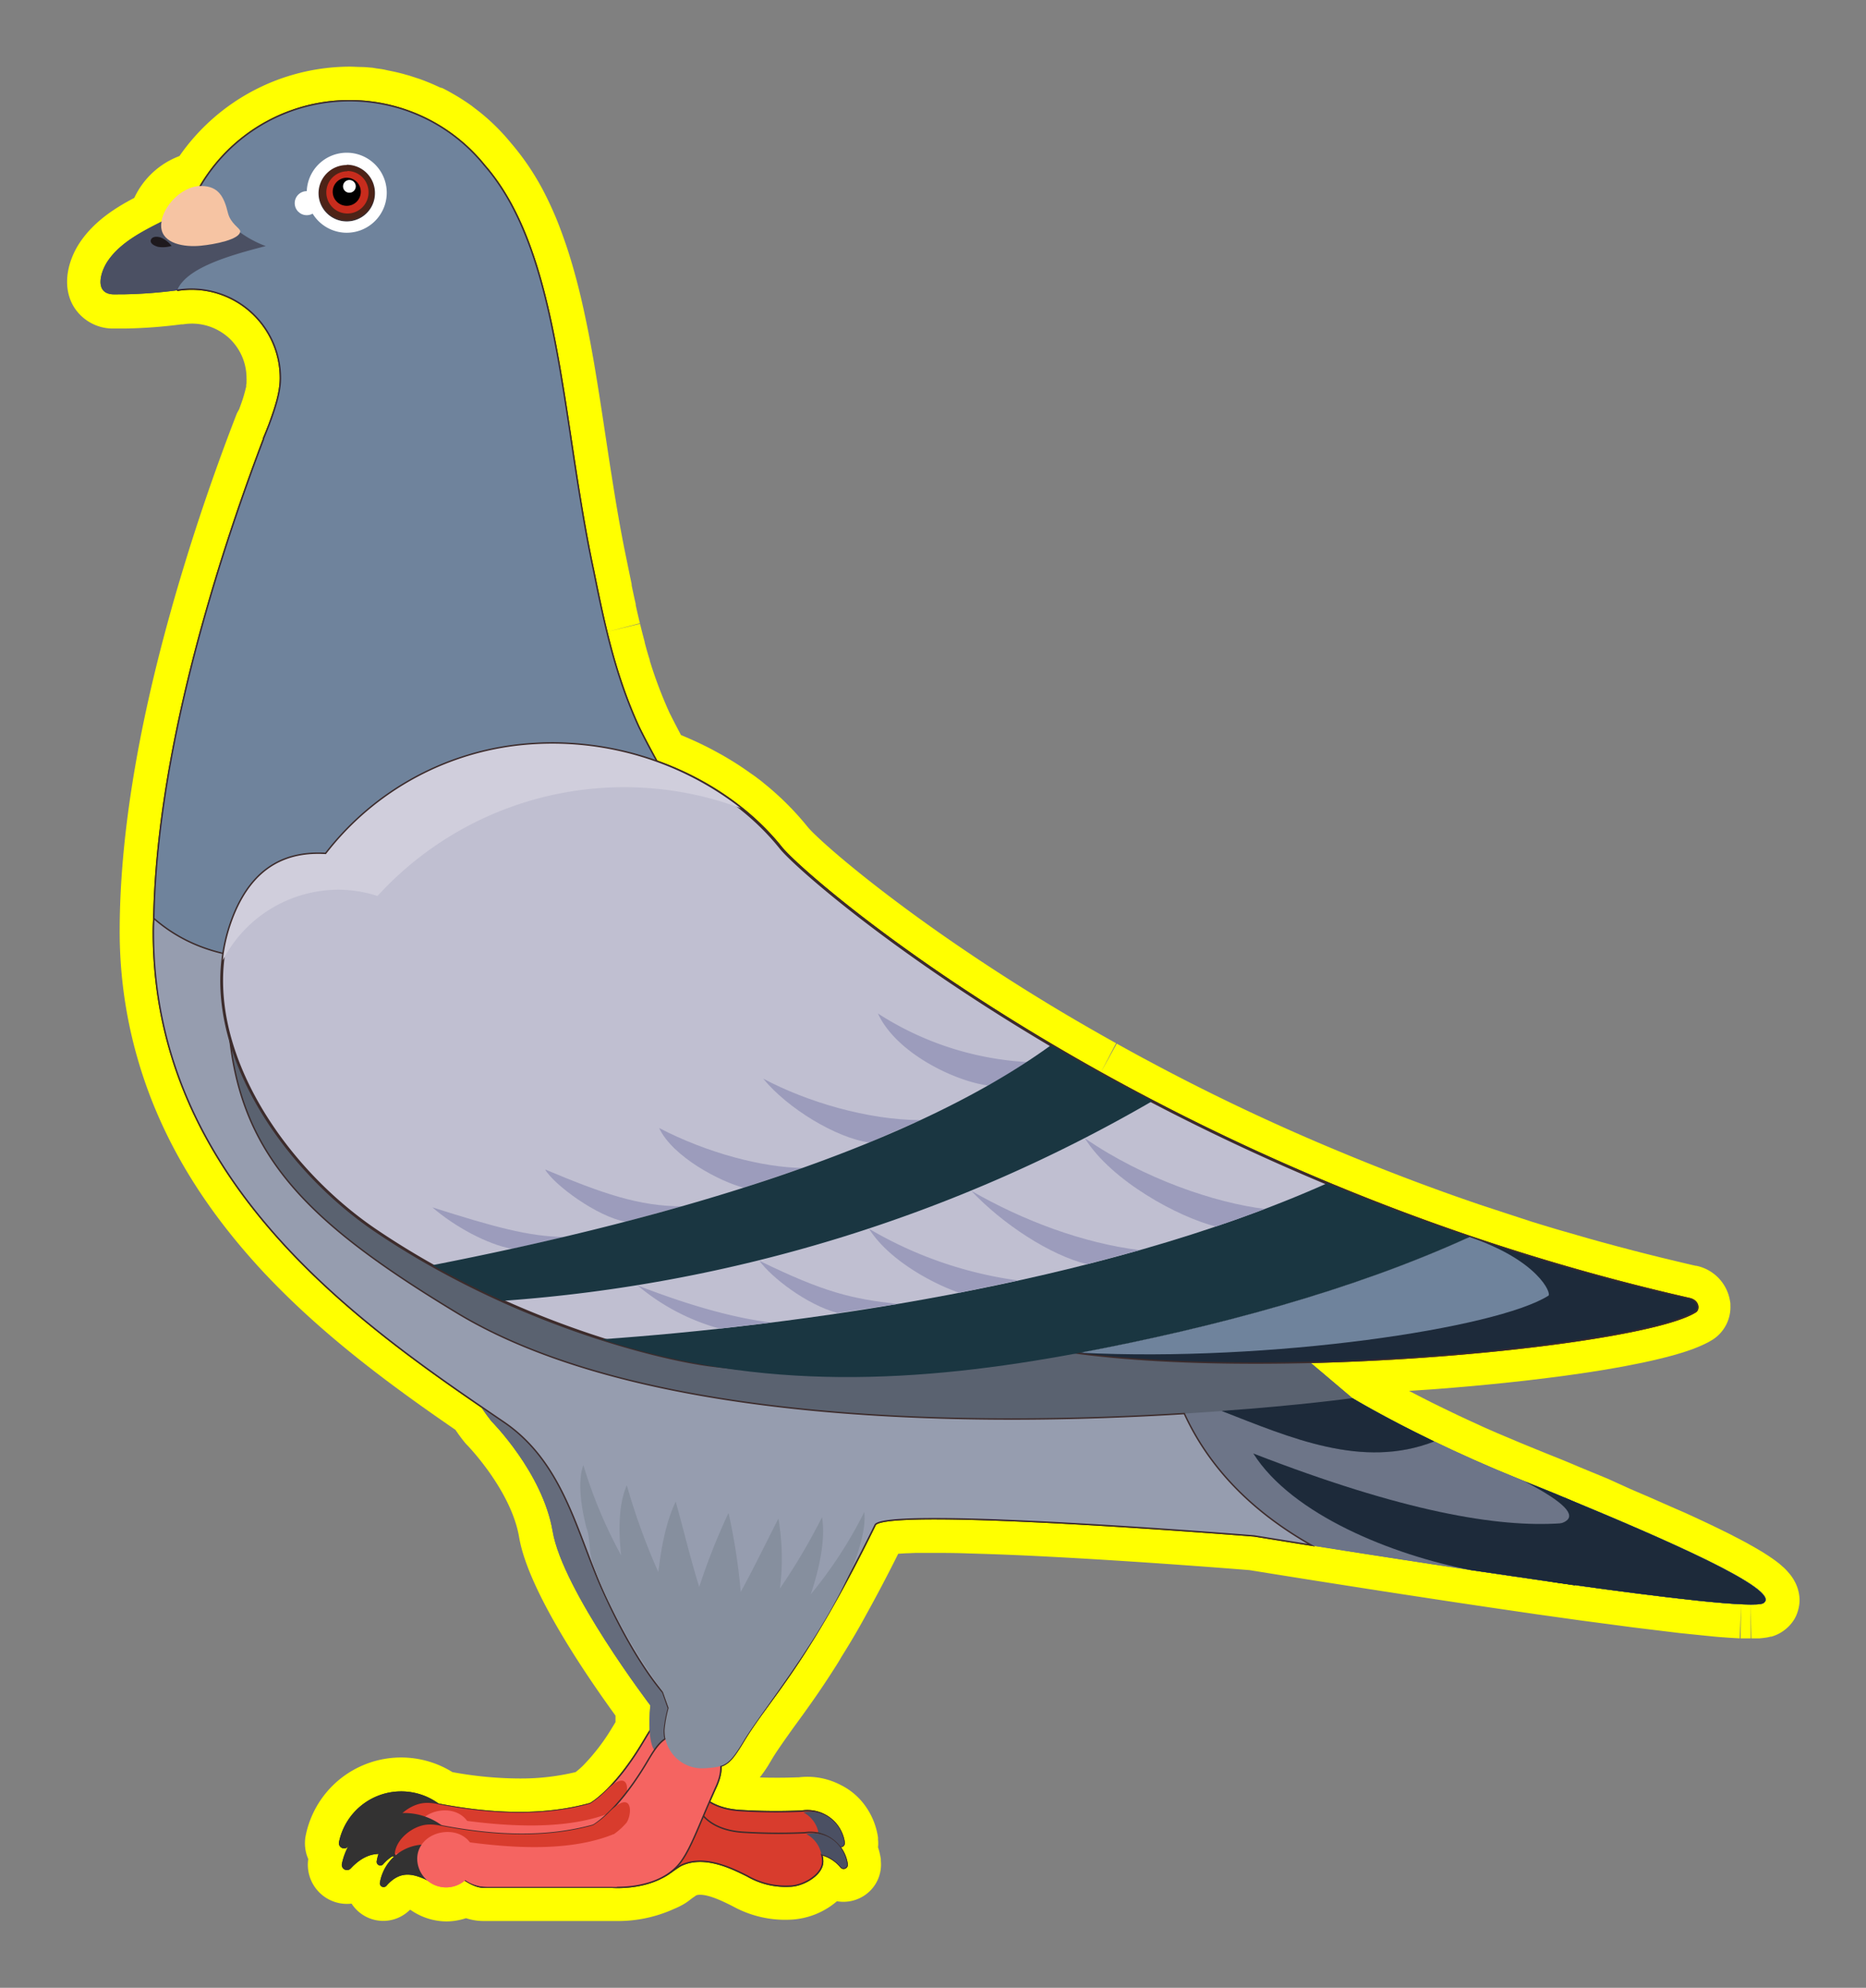 <svg id="Layer_1" data-name="Layer 1" xmlns="http://www.w3.org/2000/svg" width="330.69" height="352.22" viewBox="0 0 330.69 352.22">
  <rect x="0" y="0" width="330.69" height="352.22" fill="#808080" stroke="none"/>
  <defs>
    <style>
      .cls-1 {
        fill: #ff0;
      }

      .cls-2, .cls-5 {
        fill: #d83c2d;
      }

      .cls-13, .cls-16, .cls-17, .cls-2, .cls-4 {
        stroke: #3d2c2c;
        stroke-miterlimit: 10;
      }

      .cls-13, .cls-16, .cls-2, .cls-4 {
        stroke-width: 0.25px;
      }

      .cls-3 {
        fill: #333232;
      }

      .cls-4, .cls-6 {
        fill: #f56461;
      }

      .cls-7 {
        fill: #4b5063;
      }

      .cls-8 {
        fill: #656c7c;
      }

      .cls-9 {
        fill: #c82c1d;
      }

      .cls-10 {
        fill: #4d2317;
      }

      .cls-11 {
        fill: #5a6270;
      }

      .cls-12 {
        fill: #6d7588;
      }

      .cls-13 {
        fill: #969daf;
      }

      .cls-14 {
        fill: #1d2a3a;
      }

      .cls-15, .cls-16 {
        fill: #6f839c;
      }

      .cls-17 {
        fill: #c0bfd1;
        stroke-width: 0.5px;
      }

      .cls-18 {
        fill: #1a3641;
      }

      .cls-19 {
        fill: #b1aca8;
      }

      .cls-20 {
        fill: #f6c4a3;
      }

      .cls-21 {
        fill: #fff;
      }

      .cls-22 {
        fill: #1e191d;
      }

      .cls-23 {
        fill: #9c9cbc;
      }

      .cls-24 {
        fill: #868f9e;
      }

      .cls-25 {
        fill: #d0cedc;
      }
    </style>
  </defs>
  <g>
    <path class="cls-1" d="M136.92,311.51c.74-1.23,2.05-3.08,3.65-5.33l.44-.6c1.9-2.61,4.27-5.86,7.06-10.27.33-.52.67-1.05,1-1.65l.08-.13c1.64-2.61,3.13-5.15,4.42-7.55,1.85-3.33,3.7-6.84,5.61-10.67l1.42-.09c.55,0,1.13-.05,1.75-.06,1,0,2,0,3.16,0,1.79,0,3.84,0,6.1.09l2.74.08c3.06.1,6.53.24,10.31.43l1.53.08c16.11.84,33.07,2.19,35.26,2.37,1.85.3,14,2.27,28.72,4.52l7.76,1.18,6.38.95,8,1.17,7.78,1.09,9.37,1.24,8.21,1,5.89.6,1.11.1,1.64.12,2,.12.26-6-.11,6,.8,0,1,0v-6l.12,6h.81l.6,0,.71-.07.5-.07.29-.05.5-.12.15,0,.43-.14a6.64,6.64,0,0,0,1.63-.84,7,7,0,0,0,2-2.12,6.19,6.19,0,0,0,.54-1.2,6.9,6.9,0,0,0,.29-1.17,5.58,5.58,0,0,0,.08-1.23,6.59,6.59,0,0,0-.15-1.15,7,7,0,0,0-.34-1.14,6.85,6.85,0,0,0-.35-.75,7.76,7.76,0,0,0-.58-.94c-.11-.16-.23-.31-.34-.44s-.39-.46-.6-.68l-.31-.32-.69-.61-.26-.22c-.28-.22-.58-.45-.93-.7l-.28-.2-.71-.48-.31-.2-.78-.5-.43-.25-.73-.43-.47-.27-1.25-.7-1.33-.7-1.43-.74-1.43-.71-1.54-.75-1.6-.76-1.69-.79-1.79-.82-2.3-1-1.77-.78-1.81-.8-3.72-1.6L284.89,262l-5-2.06c-1.91-.83-3.76-1.57-5.59-2.3l-2.19-.89-2.61-1.07-1.87-.79-2.38-1c-1.17-.52-2.31-1-3.4-1.52l-1.65-.75-1.69-.79-1.78-.85-1.52-.74-1.55-.76-1.59-.81-1.19-.61-1.17-.61,4.73-.32,3-.24,3.28-.28,2.06-.19,4-.4,3.84-.42,3.78-.46,2.73-.35,1.76-.25,2.62-.38,2.46-.39,2.45-.42,1.58-.29,1.94-.38,1.46-.3,1.32-.29,1.28-.3,1.21-.3,1.18-.31,1.1-.32.47-.14,1-.32,1-.35.94-.37.6-.26.31-.14c.21-.09.39-.18.56-.27l.32-.16c.31-.17.6-.34.89-.52a6.86,6.86,0,0,0,3.08-6s0-.1,0-.15,0-.35-.05-.52a7.6,7.6,0,0,0-6-6.38l-.11,0c-1.55-.35-3.09-.72-4.62-1.09l-1.49-.36c-1.08-.27-2.16-.53-3.24-.81l-1.64-.42-3.07-.81-1.58-.43c-1.06-.28-2.12-.58-3.2-.88l-1.35-.39-3.48-1-1-.29c-1.47-.44-2.93-.88-4.41-1.34-3.05-1-6.12-2-9.15-3h0c-2.16-.74-4.3-1.48-6.41-2.24l0,0c-2-.73-4.06-1.48-6-2.22l-.45-.17c-4-1.52-8-3.11-11.88-4.73C227.14,199.8,216.87,195,207,189.83c-1.47-.77-2.91-1.54-4.37-2.32l-.48-.26c-1.44-.78-2.85-1.55-4.24-2.33L195,190.17l2.79-5.32c-2.85-1.59-5.68-3.21-8.43-4.83-27.53-16.28-44.24-31-46.27-33.55a50.9,50.9,0,0,0-7.67-7.65l-.38-.32c-.23-.18-.46-.36-.7-.53l-.48-.37L133,137c-.82-.58-1.6-1.12-2.38-1.62l-.7-.44-.26-.16c-.56-.34-1.12-.68-1.69-1l-1.18-.65c-.53-.29-1.07-.57-1.6-.84l-1.21-.59c-.6-.29-1.21-.56-1.83-.83l-.29-.13-.73-.31-.45-.19c-.7-1.33-1.46-2.78-2.06-4a76.82,76.82,0,0,1-3.47-9.18l0-.12c-.33-1-.63-2.09-.9-3.12l0-.09c-.29-1.06-.56-2.12-.82-3.2l-5.83,1.42,5.81-1.51c-.27-1.08-.52-2.17-.75-3.23l0-.18c-.25-1.1-.49-2.22-.72-3.32l0-.21q-.36-1.71-.72-3.48l-.38-1.86c-.81-3.94-1.56-8.23-2.45-13.91-.35-2.17-.67-4.33-1-6.49l-.52-3.45c-.38-2.47-.88-5.72-1.43-9-.19-1.17-.4-2.34-.61-3.49l-.2-1.09c-.38-2.05-.79-4-1.2-5.9q-.14-.62-.27-1.2c-.27-1.18-.55-2.34-.85-3.49-.1-.4-.21-.8-.32-1.2-.52-1.93-1.08-3.78-1.66-5.51l-.39-1.12c-.48-1.36-.94-2.57-1.4-3.69-.6-1.43-1.23-2.8-1.88-4.09a45.46,45.46,0,0,0-6.14-9.23,37.59,37.59,0,0,0-4.06-4.23l0,0c-.45-.4-.92-.79-1.36-1.15l-.26-.2c-.42-.33-.86-.66-1.29-1l-.33-.23c-.42-.3-.85-.58-1.33-.89l-.31-.2c-.45-.28-.91-.55-1.42-.84l-.26-.15c-.52-.29-1-.56-1.56-.82L78,15.51A37.82,37.82,0,0,0,74.38,14l-.46-.15-1.37-.45-.65-.18c-.41-.12-.83-.23-1.24-.33l-.72-.17-1.22-.25L68,12.31c-.4-.07-.81-.13-1.24-.18L66,12l-1.36-.11L64,11.87c-.67,0-1.34-.06-2-.06a36.9,36.9,0,0,0-30.2,15.84,14.43,14.43,0,0,0-8,7.41c-3.39,1.79-7.09,4.12-9.63,7.88-1.92,2.86-3.28,7.24-1.33,11a8.14,8.14,0,0,0,7.4,4.27h.64l1.4,0a87.6,87.6,0,0,0,9.86-.74l.29,0a10.5,10.5,0,0,1,1.57-.13,9.67,9.67,0,0,1,3.8.77,9.88,9.88,0,0,1,2.41,1.46,8.42,8.42,0,0,1,.7.64A9.7,9.7,0,0,1,43.69,67a4.34,4.34,0,0,1,0,.58.77.77,0,0,1,0,.15c0,.15,0,.3-.06.43l0,.26c0,.19-.08.38-.12.55l-.07.29c-.08.3-.16.6-.28,1l-.06.2c-.08.26-.17.52-.27.81l-.44,1.23L42,73.2c-.31.78-.62,1.6-.95,2.46v0c-3.18,8.36-6.08,16.84-8.61,25.2,0,0-.44,1.45-.66,2.19-.53,1.79-1.06,3.61-1.57,5.46v0c-6,21.44-9,40.45-9,56.51a81.46,81.46,0,0,0,2.27,19.14c.35,1.46.75,2.91,1.17,4.32C28.65,201.82,36,214,47,225.74l.11.11c10.28,10.88,22.19,19.66,33.6,27.5.49.71,1,1.44,1.62,2.19a4.41,4.41,0,0,0,.46.51c.07.08,7.78,8,9.2,16.29,1.69,10,13,26,17.09,31.65,0,.36,0,.75,0,1.15v0c-.19.32-.38.64-.58.95a36,36,0,0,1-5.18,6.76A13.81,13.81,0,0,1,102,314a41.58,41.58,0,0,1-9.93,1.13A67.07,67.07,0,0,1,80.18,314a17.25,17.25,0,0,0-26,11.22,6.93,6.93,0,0,0,.45,4.18,6.94,6.94,0,0,0,6.87,7.95,7.34,7.34,0,0,0,.81-.05,5.58,5.58,0,0,0,.51.69,6.67,6.67,0,0,0,9.83.4l.16.06a11.14,11.14,0,0,0,6.26,2,10.13,10.13,0,0,0,1.74-.14,10.87,10.87,0,0,0,1.77-.43,10.16,10.16,0,0,0,3.07.5h.79l22.27,0h.68a23.84,23.84,0,0,0,10.07-2.15,13.81,13.81,0,0,0,1.68-.82c.44-.25.87-.56,1.42-1l.83-.58a2,2,0,0,1,.67-.1c1.71,0,4.13,1.21,5.57,1.92l.42.22a19.17,19.17,0,0,0,9.86,2.28,13.57,13.57,0,0,0,8.41-3.27,6.7,6.7,0,0,0,6.2-2.19,6.55,6.55,0,0,0,1.58-4.94l0-.34a12.58,12.58,0,0,0-.5-2.1,6.1,6.1,0,0,0,0-1.35c0-.07,0-.32,0-.38a12.69,12.69,0,0,0-2.8-6.3,11.7,11.7,0,0,0-3.81-3,12.7,12.7,0,0,0-5.89-1.45,12.91,12.91,0,0,0-1.52.09c-.44,0-1.69.07-3.58.07-1.08,0-2.2,0-3.35-.05a24.2,24.2,0,0,0,1.47-2.09Z"/>
    <g>
      <g>
        <g>
          <path class="cls-2" d="M148.16,323.22a6.6,6.6,0,0,0-6.06-2.31,103.15,103.15,0,0,1-10.71-.08c-8-.41-8.76-5.77-8.76-5.77l-1.48,2.39a6.54,6.54,0,0,0-.3-.59c-2.31-4-7.4-3.46-11.3-.94-3.46,2.24-4.76,5.09-2.85,8.74,2.15,4.12,7,6,10.91,3.74.51-.3,2-1.41,2.54-1.69,4.11-2,9,.5,11.77,1.85a13.53,13.53,0,0,0,7.48,1.81c2.3,0,5.87-1.95,5.87-4.37a4.49,4.49,0,0,0-.17-1.22,6.56,6.56,0,0,1,3.38,2.17h0a.63.63,0,0,0,1.12-.46A6.61,6.61,0,0,0,148.16,323.22Z"/>
          <path class="cls-3" d="M79.2,320.85a11.26,11.26,0,0,0-19.13,5.57.93.93,0,0,0,1.58.82c.12-.14.26-.27.39-.41,3.47-3.35,6.53-2.32,10.46-.21a.94.94,0,0,0,1.06-.13,50.76,50.76,0,0,1,6.32-4.87A9.62,9.62,0,0,0,79.2,320.85Z"/>
          <path class="cls-4" d="M120.21,303.72c-3.38-.56-4.76,2.57-6.61,5.56-5,8.18-9,10.3-9,10.3-8.46,2.34-17.73,1.91-27.44,0h0a8.15,8.15,0,0,0-1.91-.11c-2.7.2-5.8,2.75-5.8,5.42s2.75,2.69,5.53,2.69a9.45,9.45,0,0,0,4-.86c1.7,1.91,4.26,3.84,6.26,3.84h22.62s7.35.67,11.54-3.59c2.28-2.33,3.8-7.13,7.07-14.34C130.06,304.44,120.21,303.72,120.21,303.72Z"/>
          <path class="cls-5" d="M107.59,317.1a16.69,16.69,0,0,1-3,2.48c-8.46,2.34-17.73,1.91-27.44,0h0a8.15,8.15,0,0,0-1.91-.11c-2.65.2-5.68,2.66-5.79,5.27,1.66-.69,3.53-.48,5.18-.48,6.71-.27,13.41.71,20.13.41,3.79-.16,7.69-.59,11.15-2.22a11.81,11.81,0,0,0,4.63-3.34C111.61,317.42,111.55,313.22,107.59,317.1Z"/>
          <path class="cls-3" d="M80.44,325.3a8.14,8.14,0,0,0-11.51.18,8,8,0,0,0-2.17,4.29.66.66,0,0,0,1.15.55,2.68,2.68,0,0,1,.28-.3c2.42-2.51,4.65-1.83,7.54-.4a.69.69,0,0,0,.77-.12A35.75,35.75,0,0,1,81,325.84,6.51,6.51,0,0,0,80.44,325.3Z"/>
          <path class="cls-6" d="M83.61,324.66a5.11,5.11,0,1,1-10.1,1.61c-.45-2.78,1.6-5,4.39-5.42S83.16,321.88,83.61,324.66Z"/>
          <path class="cls-6" d="M108.21,321.2l.61,9.34-22.88,0c-2.83,0-5.41-1.46-5.85-4.25a3.48,3.48,0,0,1,1.55-3.8C91.71,323.89,101.13,324,108.21,321.2Z"/>
          <path class="cls-7" d="M145.05,324.75a6.64,6.64,0,0,1,3.42,2.19v0a.64.64,0,0,0,1.14-.48,6.69,6.69,0,0,0-1.47-3.31,5.92,5.92,0,0,0-5.75-2A5.11,5.11,0,0,1,145.05,324.75Z"/>
        </g>
        <path class="cls-8" d="M87.07,251.81s9.1,9.1,10.87,19.53,17.31,30.84,17.31,30.84-.89,8.21,1.55,8.43,16.2.44,9.76-33.51-42.82-33.28-42.82-33.28S82,245.38,87.07,251.81Z"/>
        <g>
          <g>
            <circle class="cls-9" cx="61.57" cy="34.04" r="6.02"/>
            <path class="cls-10" d="M61.57,42.35A8.31,8.31,0,1,1,69.88,34,8.32,8.32,0,0,1,61.57,42.35Zm0-12A3.74,3.74,0,1,0,65.31,34,3.75,3.75,0,0,0,61.57,30.3Z"/>
          </g>
          <path class="cls-2" d="M148.68,327.05a6.62,6.62,0,0,0-6.07-2.31,103.15,103.15,0,0,1-10.71-.08c-8-.41-8.76-5.77-8.76-5.77l-1.47,2.39c-.1-.2-.2-.4-.31-.59-2.31-4-7.4-3.46-11.29-.94-3.46,2.24-4.76,5.09-2.85,8.74,2.15,4.12,6.94,6.05,10.91,3.74.5-.3,2-1.41,2.53-1.69,4.11-2,9.06.5,11.77,1.85a13.55,13.55,0,0,0,7.49,1.81c2.3,0,5.87-1.95,5.87-4.37a4.14,4.14,0,0,0-.18-1.22,6.59,6.59,0,0,1,3.39,2.17h0a.63.63,0,0,0,1.13-.46A6.61,6.61,0,0,0,148.68,327.05Z"/>
          <path class="cls-11" d="M269.19,262.06a223.68,223.68,0,0,1-29.53-14.33S202.77,216.39,158,179.51s-47.78-53.79-53.2-80.17-5.78-55-19-70.08S52.06,64.49,52.06,64.49,27.2,120.2,27.2,165.08s37.72,70.25,62.07,86.83,28.18,47.61,28.18,47.61l1,3.15a22.21,22.21,0,0,0-.72,3.92,6.65,6.65,0,0,0,6.76,6.77c4.07-.21,4.65-.52,7.35-5,4.59-7.58,10.92-13,23.28-38.23,2.62-3.24,67.15,2,67.15,2s86.94,14.21,90.32,11.84C316.35,281.38,287.45,269.51,269.19,262.06Z"/>
          <path class="cls-12" d="M269.19,262.06c-5.75-2.34-10.8-4.62-15-6.65-12.74,5-25.46-.66-37.68-5.39l-6.61.45c4.71,10.27,12.8,17.82,22.45,23.36,23,3.66,77.55,12.08,80.21,10.21C316.35,281.38,287.45,269.51,269.19,262.06Z"/>
          <path class="cls-13" d="M209.88,250.47C173.93,252.68,114.2,252.7,81,232.64c-31.42-19-42.71-32.19-40.4-64.41-4.35.13-12.31-4.82-13.3-6-.08.93-.12,1.89-.12,2.89,0,44.88,37.72,70.25,62.07,86.83C99.66,259,102.12,271.15,106.45,281c5.83,13.22,11,18.86,11,18.86l1,2.83a22.21,22.21,0,0,0-.72,3.92,6.65,6.65,0,0,0,6.76,6.77c4.07-.21,4.65-.52,7.35-5,4.59-7.58,10.92-13,23.28-38.23,2.62-3.23,67.15,2,67.15,2l10.11,1.63C222.68,268.29,214.59,260.74,209.88,250.47Z"/>
          <path class="cls-14" d="M254.17,255.41c-9.22-4.44-14.51-7.68-14.51-7.68S230.59,249,216.49,250C228.71,254.75,241.43,260.37,254.17,255.41Z"/>
          <path class="cls-14" d="M277.19,265.34c4.65,2.8,18.29,11.65-8.12,9.93-8.78-1-2.91,3.78,7.33,5.22,18.39,2.6,34.72,4.55,36.14,3.55C315.83,281.75,294.77,272.59,277.19,265.34Z"/>
          <path class="cls-14" d="M270.14,262.47c14.82,7.69,6.55,8.63-5.66,7.77-11.61-.82-2.59,3.53,10,6.25,19,4.12,34.68,6.92,36.43,6.55,3.77-.78-14.83-9.5-33.33-17.55C275.06,264.41,272.53,263.42,270.14,262.47Z"/>
          <path class="cls-15" d="M62,17.81a30.7,30.7,0,0,0-30.7,30.7c0,1,0,2,.14,2.93a16.07,16.07,0,0,1,2.52-.21A15.77,15.77,0,0,1,49.69,67c0,3.11-1.37,6.54-3,10.83-.32.82,8.44,1.49,9.19,1.54,14,1,28.77-5.71,34.46-19.13a30.29,30.29,0,0,0,2.35-11.73A30.71,30.71,0,0,0,62,17.81Zm-.52,21.27a5,5,0,1,1,5-5A5,5,0,0,1,61.44,39.08Z"/>
          <path class="cls-16" d="M113.21,128.77c-4.12-9-6-17.67-8-27.62-.13-.6-.25-1.2-.38-1.81-5.41-26.39-5.78-55-19-70.08l0,0A30.69,30.69,0,0,0,31.26,48.51c0,1,0,2,.14,2.93a16.07,16.07,0,0,1,2.52-.21A15.77,15.77,0,0,1,49.69,67c0,2.46-.86,5.12-2,8.23q-.46,1.18-1,2.49l0,.11h0c-2.85,7.49-6.44,17.63-9.75,29.07-5,17.19-9.33,37.32-9.68,55.83,29.26,25.52,90.08-26.18,90.08-26.18S114.78,132,113.21,128.77ZM61.44,29.12a5,5,0,1,1-5,5A5,5,0,0,1,61.44,29.12Z"/>
          <path class="cls-7" d="M20.23,52.16c-3.58,0-2.48-3.91-1.16-5.87,2.36-3.51,6.57-5.49,10.21-7.35q2.91-1.48,5.89-2.8c.35-.15,1.45-4.21,2.55-1.09,2.2,6.19,9.38,8.55,9.38,8.55C40.39,45.32,33,47.51,31.39,51.44a83.5,83.5,0,0,1-9.31.71Z"/>
          <path class="cls-3" d="M79.72,324.68a11.26,11.26,0,0,0-19.13,5.57.92.92,0,0,0,1.57.82l.4-.41c3.46-3.35,6.52-2.32,10.45-.21a.94.94,0,0,0,1.06-.13,50.82,50.82,0,0,1,6.33-4.87C80.19,325.19,80,324.93,79.72,324.68Z"/>
          <path class="cls-4" d="M120.72,307.56c-3.38-.57-4.76,2.57-6.6,5.55-5.05,8.18-9,10.3-9,10.3-8.45,2.34-17.72,1.92-27.44,0h0a8.15,8.15,0,0,0-1.91-.11c-2.71.21-5.8,2.76-5.8,5.42s2.74,2.69,5.52,2.69a9.53,9.53,0,0,0,4-.86c1.69,1.91,4.25,3.84,6.26,3.84h22.61s7.36.67,11.54-3.59c2.29-2.33,3.8-7.13,7.07-14.34C130.58,308.27,120.72,307.56,120.72,307.56Z"/>
          <path class="cls-5" d="M108.1,320.94a15.86,15.86,0,0,1-3,2.47c-8.45,2.34-17.72,1.92-27.44,0h0a8.15,8.15,0,0,0-1.91-.11c-2.66.2-5.68,2.66-5.79,5.27,1.66-.69,3.52-.48,5.17-.48,6.72-.27,13.42.71,20.14.41a29,29,0,0,0,11.15-2.22,12,12,0,0,0,4.63-3.34C112.12,321.25,112.06,317.05,108.1,320.94Z"/>
          <path class="cls-3" d="M81,329.13a8.13,8.13,0,0,0-13.68,4.47.67.67,0,0,0,1.16.55l.27-.3c2.43-2.51,4.66-1.83,7.55-.4a.67.67,0,0,0,.76-.12,37.27,37.27,0,0,1,4.45-3.66A6.51,6.51,0,0,0,81,329.13Z"/>
          <path class="cls-6" d="M84.12,328.5A5.11,5.11,0,1,1,74,330.1c-.44-2.78,1.6-5,4.39-5.42S83.68,325.71,84.12,328.5Z"/>
          <path class="cls-6" d="M108.72,325l.61,9.34-22.88,0c-2.82,0-5.41-1.46-5.85-4.25a3.5,3.5,0,0,1,1.55-3.8C92.23,327.72,101.65,327.87,108.72,325Z"/>
          <path class="cls-17" d="M138.38,150.22c-9.8-12.23-27-19.52-44.16-18.33a50.21,50.21,0,0,0-36.46,19.45c-7-.43-12.76,2.34-16.21,10.71-8.1,19.7,6.75,43.51,24.83,55.86h0c24.57,16.67,51,22.93,59.67,24,21.71,2.63,42.58,1.65,56.59-3.64,35.38,7.32,107.88.33,117.79-5.95.55-.36.5-1.75-1.05-2.1C203.48,208.43,143,156,138.38,150.22Z"/>
          <path class="cls-14" d="M299.38,230.2a390,390,0,0,1-39-11c-20.78,9.51-45.39,16.06-69,20.51,37.38,4.81,99.86-1.59,109-7.39C301,231.94,300.93,230.55,299.38,230.2Z"/>
          <path class="cls-15" d="M260.41,219.18c-20.78,9.51-45.39,16.06-69,20.51,33.72,1.68,73.83-4.31,83-10.11C275,229.22,272.64,223.33,260.41,219.18Z"/>
          <path class="cls-18" d="M235.2,209.66c-40.65,18.18-95.27,25.3-128.6,27.65,28.3,9.23,56,7.81,84.82,2.38,23.6-4.45,48.21-11,69-20.51C251.59,216.19,243.18,213,235.2,209.66Z"/>
          <path class="cls-19" d="M145.26,231.05a.19.19,0,0,0-.13.07Z"/>
          <path class="cls-20" d="M40.39,37.72c.47,1.92,2.17,2.72,2.18,3.25,0,1.47-4.58,2.34-7,2.57-2.92.29-6.76-.35-7-3.28s3.23-7.32,7.19-7.3C38.7,33,39.71,34.86,40.39,37.72Z"/>
          <path class="cls-21" d="M61.45,41.24a7.09,7.09,0,1,1,7.09-7.09A7.1,7.1,0,0,1,61.45,41.24Zm0-12a5,5,0,1,0,5,5A5,5,0,0,0,61.45,29.19Z"/>
          <circle cx="61.45" cy="33.98" r="2.49"/>
          <circle class="cls-21" cx="61.92" cy="33.02" r="1.13"/>
          <path class="cls-22" d="M30.41,43.57a5.24,5.24,0,0,1-2.43.16c-1-.29-1.38-.75-1.25-1.2s.71-.75,1.73-.46A4.85,4.85,0,0,1,30.41,43.57Z"/>
          <circle class="cls-21" cx="54.36" cy="36" r="2.13"/>
          <path class="cls-23" d="M127.55,235.42A38.16,38.16,0,0,1,113,227.77c9.13,3.54,17.06,5.77,23.7,6.57Z"/>
          <path class="cls-23" d="M148.39,232.64c-5.47-1.49-11.65-6.27-13.82-9.25,11.62,5.67,16.4,6.74,24.51,7.66Z"/>
          <path class="cls-23" d="M170,229.06c-4.48-1.52-12.42-5.67-16-11.34a70.73,70.73,0,0,0,26.47,9.17Z"/>
          <path class="cls-23" d="M192.62,224c-6.5-1.6-14.92-7.08-20.49-13,9.1,5.25,19.83,9.29,29.87,10.51Z"/>
          <path class="cls-23" d="M215.47,217.32c-6.5-1.6-18.46-8-23.22-15.64,10.5,7.24,23.24,11.48,31.9,12.53C221.64,215.17,218.07,216.47,215.47,217.32Z"/>
          <path class="cls-14" d="M260.57,278.19c-13.65-2.66-31.55-9.71-38.46-20.65,26.5,10.29,43.28,13.16,54.56,12.37,3.39.8,2.42,11,2.42,11S266.28,279,260.57,278.19Z"/>
          <path class="cls-23" d="M90.78,221.28c-4.36-.74-10.23-3.95-14.16-7.35,10.83,3.44,17.2,5.21,23.4,5.24Z"/>
          <path class="cls-23" d="M110.88,216.47c-5-.84-12.74-6.56-14.28-9.26,10.09,4.25,16.71,6.56,24.3,6.53Z"/>
          <path class="cls-23" d="M131.81,210.45c-4-1-12.59-5.4-15-10.58,8.51,4.44,18.38,7,25.42,7.08Z"/>
          <path class="cls-24" d="M153.17,267.91a77,77,0,0,1-9.49,14.59c1.4-4.17,2.68-9.59,2-13.67a110.14,110.14,0,0,1-7.46,12.63,42.27,42.27,0,0,0-.27-12.39c-2.32,4.53-4.56,9.17-6.68,13a107.42,107.42,0,0,0-2.16-14,113.39,113.39,0,0,0-5.19,13.11c-1.4-4.37-2.7-9.84-4.17-15.11-1.84,3.83-2.62,8.61-3.08,12.5a116.33,116.33,0,0,1-5.59-15.4c-1.5,3.42-1.47,8.34-1,12.42a83.05,83.05,0,0,1-6.7-16c-1,2.72-.49,7.08.54,11.09.68,1.77.46,4.12,1,5.87,3.35,10.68,12.57,23.26,12.57,23.26l1,2.83a22.21,22.21,0,0,0-.72,3.92,6.65,6.65,0,0,0,6.76,6.77c4.07-.21,4.65-.52,7.35-5,3.26-5.38,14-18.41,19.41-31.2C152.54,273.89,153.45,270.46,153.17,267.91Z"/>
          <path class="cls-23" d="M154.05,202.44c-5.93-.83-14.53-6.09-18.8-11.32,7.76,4.13,18.51,7.32,27.87,7.35Z"/>
          <path class="cls-23" d="M175,192.33c-5.92-.83-16.21-5.76-19.41-12.75a54.19,54.19,0,0,0,28.25,8.67C181.28,189.49,177.65,191.19,175,192.33Z"/>
          <path class="cls-18" d="M186.28,185.18c-27.1,19.69-72.47,31.72-109.66,39,4.22,2.37,8.42,4.47,12.5,6.31a267,267,0,0,0,115.1-35.39C197.81,191.81,191.83,188.46,186.28,185.18Z"/>
          <path class="cls-25" d="M94.22,131.89a50.21,50.21,0,0,0-36.46,19.45c-7-.43-12.76,2.34-16.21,10.71a30.35,30.35,0,0,0-2.06,8.1,23.11,23.11,0,0,1,20.41-12.5,22.61,22.61,0,0,1,7,1.11,59.2,59.2,0,0,1,64.37-15.56A54.47,54.47,0,0,0,94.22,131.89Z"/>
          <path class="cls-7" d="M145.56,328.58a6.6,6.6,0,0,1,3.42,2.19l0,0a.64.64,0,0,0,1.14-.47,6.69,6.69,0,0,0-1.48-3.32,5.91,5.91,0,0,0-5.75-2A5.11,5.11,0,0,1,145.56,328.58Z"/>
        </g>
      </g>
      <g>
        <g>
          <path class="cls-2" d="M148.16,323.22a6.6,6.6,0,0,0-6.06-2.31,103.15,103.15,0,0,1-10.71-.08c-8-.41-8.76-5.77-8.76-5.77l-1.48,2.39a6.54,6.54,0,0,0-.3-.59c-2.31-4-7.4-3.46-11.3-.94-3.46,2.24-4.76,5.09-2.85,8.74,2.15,4.12,7,6,10.91,3.74.51-.3,2-1.41,2.54-1.69,4.11-2,9,.5,11.77,1.85a13.53,13.53,0,0,0,7.48,1.81c2.3,0,5.87-1.95,5.87-4.37a4.49,4.49,0,0,0-.17-1.22,6.56,6.56,0,0,1,3.38,2.17h0a.63.63,0,0,0,1.12-.46A6.61,6.61,0,0,0,148.16,323.22Z"/>
          <path class="cls-3" d="M79.2,320.85a11.26,11.26,0,0,0-19.13,5.57.93.93,0,0,0,1.58.82c.12-.14.26-.27.39-.41,3.47-3.35,6.53-2.32,10.46-.21a.94.94,0,0,0,1.06-.13,50.76,50.76,0,0,1,6.32-4.87A9.62,9.62,0,0,0,79.2,320.85Z"/>
          <path class="cls-4" d="M120.21,303.72c-3.38-.56-4.76,2.57-6.61,5.56-5,8.18-9,10.3-9,10.3-8.46,2.34-17.73,1.91-27.44,0h0a8.15,8.15,0,0,0-1.91-.11c-2.7.2-5.8,2.75-5.8,5.42s2.75,2.69,5.53,2.69a9.45,9.45,0,0,0,4-.86c1.7,1.91,4.26,3.84,6.26,3.84h22.62s7.35.67,11.54-3.59c2.28-2.33,3.8-7.13,7.07-14.34C130.06,304.44,120.21,303.72,120.21,303.72Z"/>
          <path class="cls-5" d="M107.59,317.1a16.69,16.69,0,0,1-3,2.48c-8.46,2.34-17.73,1.91-27.44,0h0a8.15,8.15,0,0,0-1.91-.11c-2.65.2-5.68,2.66-5.79,5.27,1.66-.69,3.53-.48,5.18-.48,6.71-.27,13.41.71,20.13.41,3.79-.16,7.69-.59,11.15-2.22a11.81,11.81,0,0,0,4.63-3.34C111.61,317.42,111.55,313.22,107.59,317.1Z"/>
          <path class="cls-3" d="M80.44,325.3a8.14,8.14,0,0,0-11.51.18,8,8,0,0,0-2.17,4.29.66.66,0,0,0,1.15.55,2.68,2.68,0,0,1,.28-.3c2.42-2.51,4.65-1.83,7.54-.4a.69.69,0,0,0,.77-.12A35.75,35.75,0,0,1,81,325.84,6.51,6.51,0,0,0,80.44,325.3Z"/>
          <path class="cls-6" d="M83.61,324.66a5.11,5.11,0,1,1-10.1,1.61c-.45-2.78,1.6-5,4.39-5.42S83.16,321.88,83.61,324.66Z"/>
          <path class="cls-6" d="M108.21,321.2l.61,9.34-22.88,0c-2.83,0-5.41-1.46-5.85-4.25a3.48,3.48,0,0,1,1.55-3.8C91.71,323.89,101.13,324,108.21,321.2Z"/>
          <path class="cls-7" d="M145.05,324.75a6.64,6.64,0,0,1,3.42,2.19v0a.64.64,0,0,0,1.14-.48,6.69,6.69,0,0,0-1.47-3.31,5.92,5.92,0,0,0-5.75-2A5.11,5.11,0,0,1,145.05,324.75Z"/>
        </g>
        <path class="cls-8" d="M87.07,251.81s9.1,9.1,10.87,19.53,17.31,30.84,17.31,30.84-.89,8.21,1.55,8.43,16.2.44,9.76-33.51-42.82-33.28-42.82-33.28S82,245.38,87.07,251.81Z"/>
        <g>
          <g>
            <circle class="cls-9" cx="61.57" cy="34.04" r="6.02"/>
            <path class="cls-10" d="M61.57,42.35A8.31,8.31,0,1,1,69.88,34,8.32,8.32,0,0,1,61.57,42.35Zm0-12A3.74,3.74,0,1,0,65.31,34,3.75,3.75,0,0,0,61.57,30.3Z"/>
          </g>
          <path class="cls-2" d="M148.68,327.05a6.62,6.62,0,0,0-6.07-2.31,103.15,103.15,0,0,1-10.71-.08c-8-.41-8.76-5.77-8.76-5.77l-1.47,2.39c-.1-.2-.2-.4-.31-.59-2.31-4-7.4-3.46-11.29-.94-3.46,2.24-4.76,5.09-2.85,8.74,2.15,4.12,6.94,6.05,10.91,3.74.5-.3,2-1.41,2.53-1.69,4.11-2,9.06.5,11.77,1.85a13.55,13.55,0,0,0,7.49,1.81c2.3,0,5.87-1.95,5.87-4.37a4.14,4.14,0,0,0-.18-1.22,6.59,6.59,0,0,1,3.39,2.17h0a.63.63,0,0,0,1.13-.46A6.61,6.61,0,0,0,148.68,327.05Z"/>
          <path class="cls-11" d="M269.19,262.06a223.68,223.68,0,0,1-29.53-14.33S202.77,216.39,158,179.51s-47.78-53.79-53.2-80.17-5.78-55-19-70.08S52.06,64.49,52.06,64.49,27.2,120.2,27.2,165.08s37.72,70.25,62.07,86.83,28.18,47.61,28.18,47.61l1,3.15a22.21,22.21,0,0,0-.72,3.92,6.65,6.65,0,0,0,6.76,6.77c4.07-.21,4.65-.52,7.35-5,4.59-7.58,10.92-13,23.28-38.23,2.62-3.24,67.15,2,67.15,2s86.94,14.21,90.32,11.84C316.35,281.38,287.45,269.51,269.19,262.06Z"/>
          <path class="cls-12" d="M269.19,262.06c-5.75-2.34-10.8-4.62-15-6.65-12.74,5-25.46-.66-37.68-5.39l-6.61.45c4.71,10.27,12.8,17.82,22.45,23.36,23,3.66,77.55,12.08,80.21,10.21C316.35,281.38,287.45,269.51,269.19,262.06Z"/>
          <path class="cls-13" d="M209.88,250.47C173.93,252.68,114.2,252.7,81,232.64c-31.42-19-42.71-32.19-40.4-64.41-4.35.13-12.31-4.82-13.3-6-.08.93-.12,1.89-.12,2.89,0,44.88,37.72,70.25,62.07,86.83C99.66,259,102.12,271.15,106.45,281c5.83,13.22,11,18.86,11,18.86l1,2.83a22.21,22.21,0,0,0-.72,3.92,6.65,6.65,0,0,0,6.76,6.77c4.07-.21,4.65-.52,7.35-5,4.59-7.58,10.92-13,23.28-38.23,2.62-3.23,67.15,2,67.15,2l10.11,1.63C222.68,268.29,214.59,260.74,209.88,250.47Z"/>
          <path class="cls-14" d="M254.17,255.41c-9.22-4.44-14.51-7.68-14.51-7.68S230.59,249,216.49,250C228.71,254.75,241.43,260.37,254.17,255.41Z"/>
          <path class="cls-14" d="M277.19,265.34c4.65,2.8,18.29,11.65-8.12,9.93-8.78-1-2.91,3.78,7.33,5.22,18.39,2.6,34.72,4.55,36.14,3.55C315.83,281.75,294.77,272.59,277.19,265.34Z"/>
          <path class="cls-14" d="M270.14,262.47c14.82,7.69,6.55,8.63-5.66,7.77-11.61-.82-2.59,3.53,10,6.25,19,4.12,34.68,6.92,36.43,6.55,3.77-.78-14.83-9.5-33.33-17.55C275.06,264.41,272.53,263.42,270.14,262.47Z"/>
          <path class="cls-15" d="M62,17.81a30.7,30.7,0,0,0-30.7,30.7c0,1,0,2,.14,2.93a16.07,16.07,0,0,1,2.52-.21A15.77,15.77,0,0,1,49.69,67c0,3.11-1.37,6.54-3,10.83-.32.82,8.44,1.49,9.19,1.54,14,1,28.77-5.71,34.46-19.13a30.29,30.29,0,0,0,2.35-11.73A30.71,30.71,0,0,0,62,17.81Zm-.52,21.27a5,5,0,1,1,5-5A5,5,0,0,1,61.44,39.08Z"/>
          <path class="cls-16" d="M113.21,128.77c-4.12-9-6-17.67-8-27.62-.13-.6-.25-1.2-.38-1.81-5.41-26.39-5.78-55-19-70.08l0,0A30.69,30.69,0,0,0,31.26,48.51c0,1,0,2,.14,2.93a16.07,16.07,0,0,1,2.52-.21A15.77,15.77,0,0,1,49.69,67c0,2.46-.86,5.12-2,8.23q-.46,1.18-1,2.49l0,.11h0c-2.85,7.49-6.44,17.63-9.75,29.07-5,17.19-9.33,37.32-9.68,55.83,29.26,25.52,90.08-26.18,90.08-26.18S114.78,132,113.21,128.77ZM61.44,29.12a5,5,0,1,1-5,5A5,5,0,0,1,61.44,29.12Z"/>
          <path class="cls-7" d="M20.23,52.16c-3.58,0-2.48-3.91-1.16-5.87,2.36-3.51,6.57-5.49,10.21-7.35q2.91-1.48,5.89-2.8c.35-.15,1.45-4.21,2.55-1.09,2.2,6.19,9.38,8.55,9.38,8.55C40.39,45.32,33,47.51,31.39,51.44a83.5,83.5,0,0,1-9.31.71Z"/>
          <path class="cls-3" d="M79.72,324.68a11.26,11.26,0,0,0-19.13,5.57.92.92,0,0,0,1.57.82l.4-.41c3.46-3.35,6.52-2.32,10.45-.21a.94.94,0,0,0,1.06-.13,50.82,50.82,0,0,1,6.33-4.87C80.19,325.19,80,324.93,79.72,324.68Z"/>
          <path class="cls-4" d="M120.72,307.56c-3.38-.57-4.76,2.57-6.6,5.55-5.05,8.18-9,10.3-9,10.3-8.45,2.34-17.72,1.92-27.44,0h0a8.15,8.15,0,0,0-1.91-.11c-2.71.21-5.8,2.76-5.8,5.42s2.74,2.69,5.52,2.69a9.53,9.53,0,0,0,4-.86c1.69,1.91,4.25,3.84,6.26,3.84h22.61s7.36.67,11.54-3.59c2.29-2.33,3.8-7.13,7.07-14.34C130.58,308.27,120.72,307.56,120.72,307.56Z"/>
          <path class="cls-5" d="M108.1,320.94a15.86,15.86,0,0,1-3,2.47c-8.45,2.34-17.72,1.92-27.44,0h0a8.15,8.15,0,0,0-1.91-.11c-2.66.2-5.68,2.66-5.79,5.27,1.66-.69,3.52-.48,5.17-.48,6.72-.27,13.42.71,20.14.41a29,29,0,0,0,11.15-2.22,12,12,0,0,0,4.63-3.34C112.12,321.25,112.06,317.05,108.1,320.94Z"/>
          <path class="cls-3" d="M81,329.13a8.13,8.13,0,0,0-13.68,4.47.67.67,0,0,0,1.16.55l.27-.3c2.43-2.51,4.66-1.83,7.55-.4a.67.67,0,0,0,.76-.12,37.27,37.27,0,0,1,4.45-3.66A6.51,6.51,0,0,0,81,329.13Z"/>
          <path class="cls-6" d="M84.12,328.5A5.11,5.11,0,1,1,74,330.1c-.44-2.78,1.6-5,4.39-5.42S83.68,325.71,84.12,328.5Z"/>
          <path class="cls-6" d="M108.72,325l.61,9.34-22.88,0c-2.82,0-5.41-1.46-5.85-4.25a3.5,3.5,0,0,1,1.55-3.8C92.23,327.72,101.65,327.87,108.72,325Z"/>
          <path class="cls-17" d="M138.38,150.22c-9.8-12.23-27-19.52-44.16-18.33a50.21,50.21,0,0,0-36.46,19.45c-7-.43-12.76,2.34-16.21,10.71-8.1,19.7,6.75,43.51,24.83,55.86h0c24.57,16.67,51,22.93,59.67,24,21.71,2.63,42.58,1.65,56.59-3.64,35.38,7.32,107.88.33,117.79-5.95.55-.36.5-1.75-1.05-2.1C203.48,208.43,143,156,138.38,150.22Z"/>
          <path class="cls-14" d="M299.38,230.2a390,390,0,0,1-39-11c-20.78,9.51-45.39,16.06-69,20.51,37.38,4.81,99.86-1.59,109-7.39C301,231.94,300.93,230.55,299.38,230.2Z"/>
          <path class="cls-15" d="M260.41,219.18c-20.78,9.51-45.39,16.06-69,20.51,33.72,1.68,73.83-4.31,83-10.11C275,229.22,272.64,223.33,260.41,219.18Z"/>
          <path class="cls-18" d="M235.2,209.66c-40.65,18.18-95.27,25.3-128.6,27.65,28.3,9.23,56,7.81,84.82,2.38,23.6-4.45,48.21-11,69-20.51C251.59,216.19,243.18,213,235.2,209.66Z"/>
          <path class="cls-19" d="M145.26,231.05a.19.19,0,0,0-.13.07Z"/>
          <path class="cls-20" d="M40.39,37.72c.47,1.92,2.17,2.72,2.18,3.25,0,1.47-4.58,2.34-7,2.57-2.92.29-6.76-.35-7-3.28s3.23-7.32,7.19-7.3C38.7,33,39.71,34.86,40.39,37.72Z"/>
          <path class="cls-21" d="M61.45,41.24a7.09,7.09,0,1,1,7.09-7.09A7.1,7.1,0,0,1,61.45,41.24Zm0-12a5,5,0,1,0,5,5A5,5,0,0,0,61.45,29.19Z"/>
          <circle cx="61.45" cy="33.98" r="2.49"/>
          <circle class="cls-21" cx="61.92" cy="33.02" r="1.13"/>
          <path class="cls-22" d="M30.41,43.57a5.24,5.24,0,0,1-2.43.16c-1-.29-1.38-.75-1.25-1.2s.71-.75,1.73-.46A4.85,4.85,0,0,1,30.41,43.57Z"/>
          <circle class="cls-21" cx="54.36" cy="36" r="2.13"/>
          <path class="cls-23" d="M127.55,235.42A38.16,38.16,0,0,1,113,227.77c9.13,3.54,17.06,5.77,23.7,6.57Z"/>
          <path class="cls-23" d="M148.39,232.64c-5.47-1.49-11.65-6.27-13.82-9.25,11.62,5.67,16.4,6.74,24.51,7.66Z"/>
          <path class="cls-23" d="M170,229.06c-4.48-1.52-12.42-5.67-16-11.34a70.73,70.73,0,0,0,26.47,9.17Z"/>
          <path class="cls-23" d="M192.62,224c-6.5-1.6-14.92-7.08-20.49-13,9.1,5.25,19.83,9.29,29.87,10.51Z"/>
          <path class="cls-23" d="M215.47,217.32c-6.5-1.6-18.46-8-23.22-15.64,10.5,7.24,23.24,11.48,31.9,12.53C221.64,215.17,218.07,216.47,215.47,217.32Z"/>
          <path class="cls-14" d="M260.57,278.19c-13.65-2.66-31.55-9.71-38.46-20.65,26.5,10.29,43.28,13.16,54.56,12.37,3.39.8,2.42,11,2.42,11S266.28,279,260.57,278.19Z"/>
          <path class="cls-23" d="M90.78,221.28c-4.36-.74-10.23-3.95-14.16-7.35,10.83,3.44,17.2,5.21,23.4,5.24Z"/>
          <path class="cls-23" d="M110.88,216.47c-5-.84-12.74-6.56-14.28-9.26,10.09,4.25,16.71,6.56,24.3,6.53Z"/>
          <path class="cls-23" d="M131.81,210.45c-4-1-12.59-5.4-15-10.58,8.51,4.44,18.38,7,25.42,7.08Z"/>
          <path class="cls-24" d="M153.17,267.91a77,77,0,0,1-9.49,14.59c1.4-4.17,2.68-9.59,2-13.67a110.14,110.14,0,0,1-7.46,12.63,42.27,42.27,0,0,0-.27-12.39c-2.32,4.53-4.56,9.17-6.68,13a107.42,107.42,0,0,0-2.16-14,113.39,113.39,0,0,0-5.19,13.11c-1.4-4.37-2.7-9.84-4.17-15.11-1.84,3.83-2.62,8.61-3.08,12.5a116.33,116.33,0,0,1-5.59-15.4c-1.5,3.42-1.47,8.34-1,12.42a83.05,83.05,0,0,1-6.7-16c-1,2.72-.49,7.08.54,11.09.68,1.77.46,4.12,1,5.87,3.35,10.68,12.57,23.26,12.57,23.26l1,2.83a22.21,22.21,0,0,0-.72,3.92,6.65,6.65,0,0,0,6.76,6.77c4.07-.21,4.65-.52,7.35-5,3.26-5.38,14-18.41,19.41-31.2C152.54,273.89,153.45,270.46,153.17,267.91Z"/>
          <path class="cls-23" d="M154.05,202.44c-5.93-.83-14.53-6.09-18.8-11.32,7.76,4.13,18.51,7.32,27.87,7.35Z"/>
          <path class="cls-23" d="M175,192.33c-5.92-.83-16.21-5.76-19.41-12.75a54.19,54.19,0,0,0,28.25,8.67C181.28,189.49,177.65,191.19,175,192.33Z"/>
          <path class="cls-18" d="M186.28,185.18c-27.1,19.69-72.47,31.72-109.66,39,4.22,2.37,8.42,4.47,12.5,6.31a267,267,0,0,0,115.1-35.39C197.81,191.81,191.83,188.46,186.28,185.18Z"/>
          <path class="cls-25" d="M94.22,131.89a50.21,50.21,0,0,0-36.46,19.45c-7-.43-12.76,2.34-16.21,10.71a30.35,30.35,0,0,0-2.06,8.1,23.11,23.11,0,0,1,20.41-12.5,22.61,22.61,0,0,1,7,1.11,59.2,59.2,0,0,1,64.37-15.56A54.47,54.47,0,0,0,94.22,131.89Z"/>
          <path class="cls-7" d="M145.56,328.58a6.6,6.6,0,0,1,3.42,2.19l0,0a.64.64,0,0,0,1.14-.47,6.69,6.69,0,0,0-1.48-3.32,5.91,5.91,0,0,0-5.75-2A5.11,5.11,0,0,1,145.56,328.58Z"/>
        </g>
      </g>
    </g>
  </g>
</svg>
